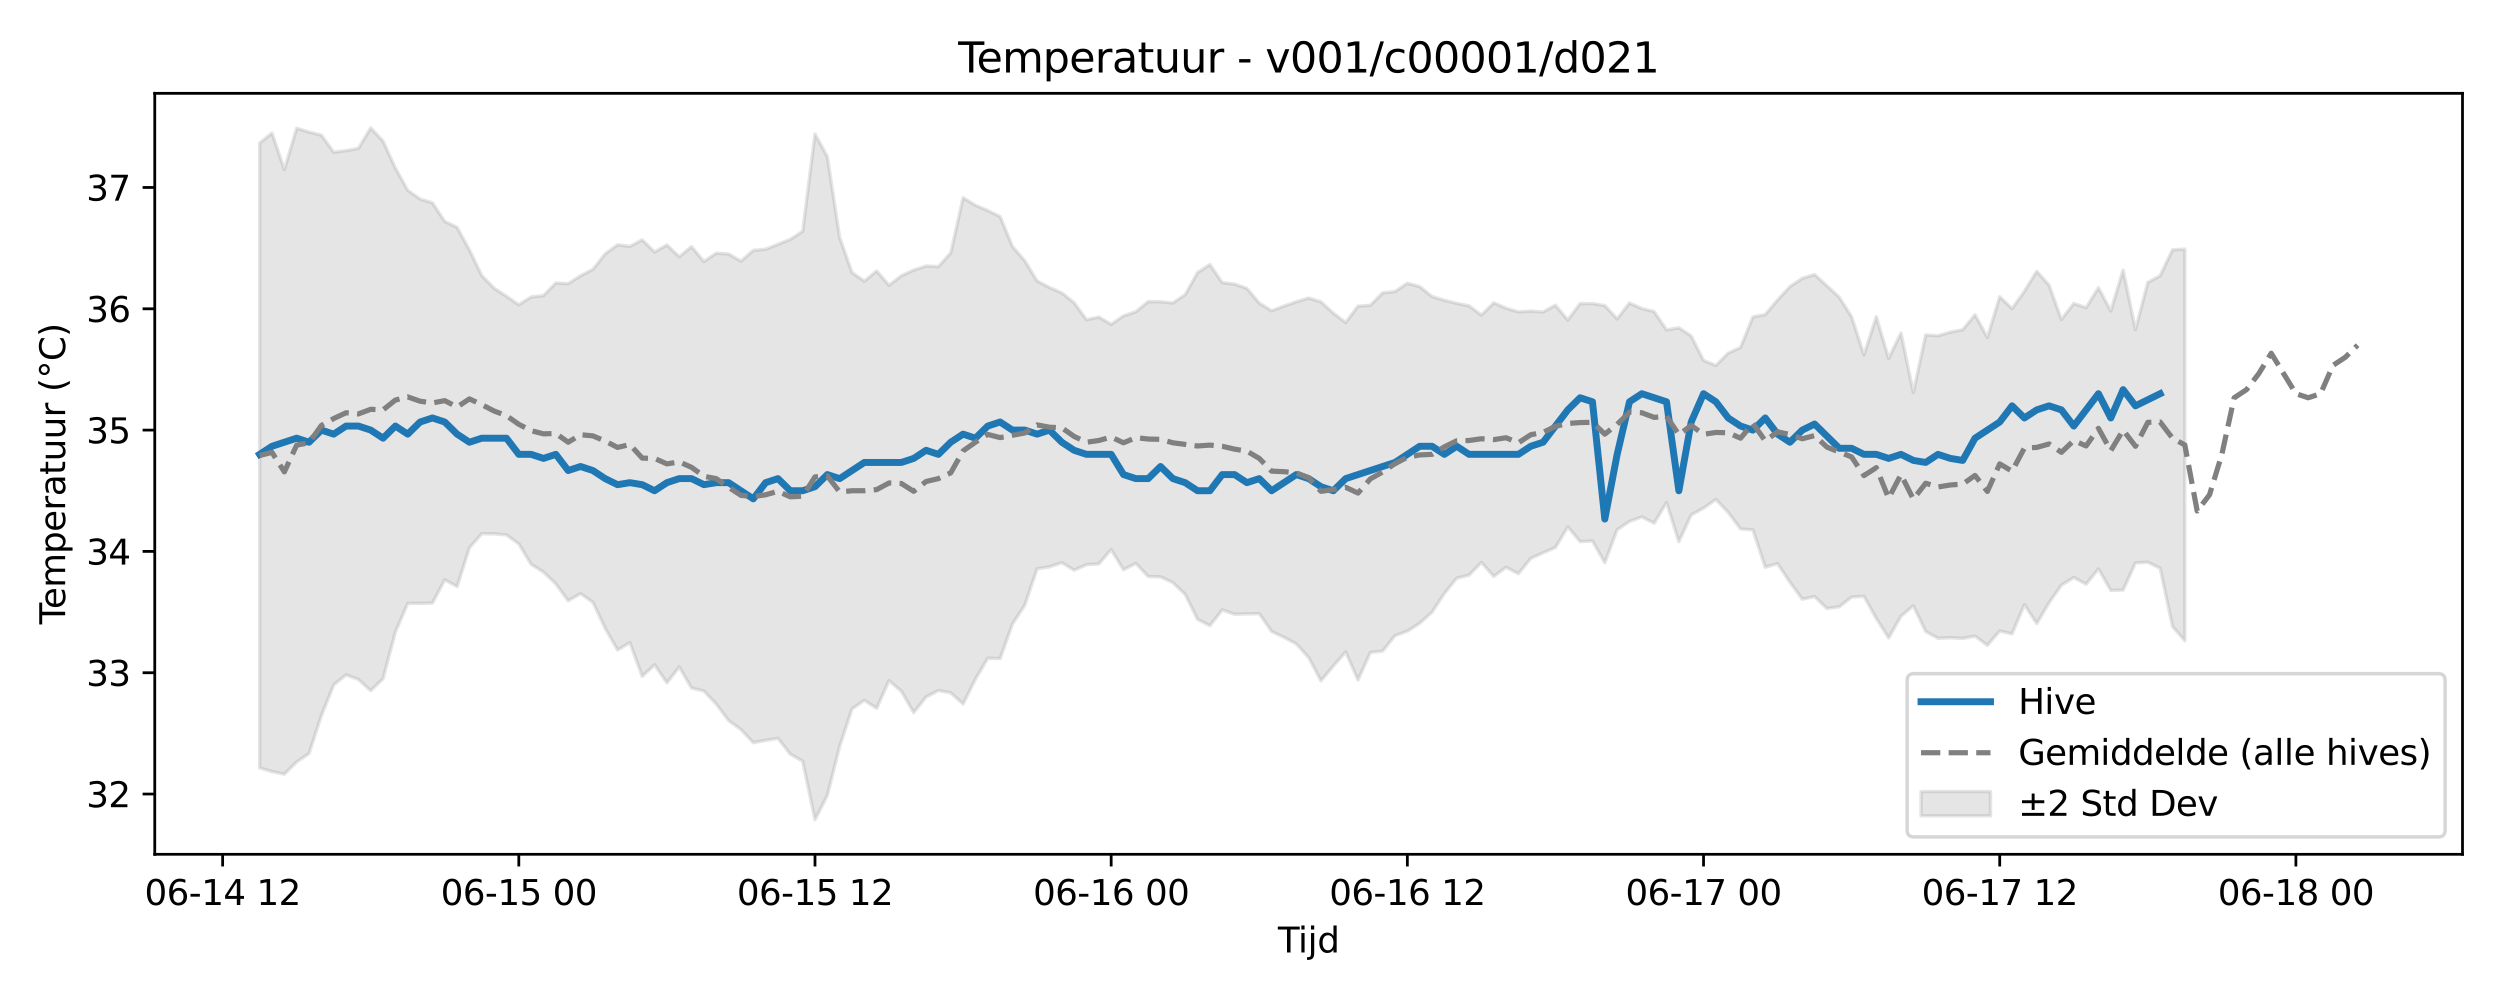 <?xml version="1.0" encoding="utf-8" standalone="no"?>
<!DOCTYPE svg PUBLIC "-//W3C//DTD SVG 1.1//EN"
  "http://www.w3.org/Graphics/SVG/1.1/DTD/svg11.dtd">
<svg xmlns:xlink="http://www.w3.org/1999/xlink" width="720pt" height="288pt" viewBox="0 0 720 288" xmlns="http://www.w3.org/2000/svg" version="1.1">
 <defs>
  <style type="text/css">*{stroke-linejoin: round; stroke-linecap: butt}</style>
 </defs>
 <g id="figure_1">
  <g id="patch_1">
   <path d="M 0 288 
L 720 288 
L 720 0 
L 0 0 
z
" style="fill: #ffffff"/>
  </g>
  <g id="axes_1">
   <g id="patch_2">
    <path d="M 44.57 246.04 
L 709.2 246.04 
L 709.2 26.88 
L 44.57 26.88 
z
" style="fill: #ffffff"/>
   </g>
   <g id="FillBetweenPolyCollection_1">
    <defs>
     <path id="m0c47809b32" d="M 74.78 -246.787 
L 74.78 -66.837 
L 78.335 -65.784 
L 81.889 -65.04 
L 85.443 -68.555 
L 88.997 -70.974 
L 92.551 -81.857 
L 96.105 -90.76 
L 99.66 -93.629 
L 103.214 -92.317 
L 106.768 -89.085 
L 110.322 -92.553 
L 113.876 -105.993 
L 117.431 -114.218 
L 120.985 -114.231 
L 124.539 -114.32 
L 128.093 -120.994 
L 131.647 -119.094 
L 135.201 -130.238 
L 138.756 -134.29 
L 142.31 -134.255 
L 145.864 -133.932 
L 149.418 -131.358 
L 152.972 -125.472 
L 156.526 -123.236 
L 160.081 -119.826 
L 163.635 -114.977 
L 167.189 -117.032 
L 170.743 -114.53 
L 174.297 -107.052 
L 177.851 -100.796 
L 181.406 -102.907 
L 184.96 -93.21 
L 188.514 -96.537 
L 192.068 -91.352 
L 195.622 -95.898 
L 199.176 -89.835 
L 202.731 -88.978 
L 206.285 -85.218 
L 209.839 -80.486 
L 213.393 -77.875 
L 216.947 -74.112 
L 220.501 -74.775 
L 224.056 -75.357 
L 227.61 -70.788 
L 231.164 -68.779 
L 234.718 -51.922 
L 238.272 -58.914 
L 241.826 -73.061 
L 245.381 -83.819 
L 248.935 -86.3 
L 252.489 -84.027 
L 256.043 -91.982 
L 259.597 -88.906 
L 263.152 -82.775 
L 266.706 -87.267 
L 270.26 -89.108 
L 273.814 -88.477 
L 277.368 -85.248 
L 280.922 -92.387 
L 284.477 -98.426 
L 288.031 -98.333 
L 291.585 -108.265 
L 295.139 -113.714 
L 298.693 -124.188 
L 302.247 -124.741 
L 305.802 -125.943 
L 309.356 -123.798 
L 312.91 -125.366 
L 316.464 -125.588 
L 320.018 -129.702 
L 323.572 -123.905 
L 327.127 -125.726 
L 330.681 -121.97 
L 334.235 -121.858 
L 337.789 -120.21 
L 341.343 -116.797 
L 344.897 -109.618 
L 348.452 -107.817 
L 352.006 -112.35 
L 355.56 -111.104 
L 359.114 -111.187 
L 362.668 -111.259 
L 366.222 -106.138 
L 369.777 -104.463 
L 373.331 -102.561 
L 376.885 -98.648 
L 380.439 -91.933 
L 383.993 -96.167 
L 387.548 -100.224 
L 391.102 -92.16 
L 394.656 -100.081 
L 398.21 -100.492 
L 401.764 -104.933 
L 405.318 -106.219 
L 408.873 -108.504 
L 412.427 -111.701 
L 415.981 -117.094 
L 419.535 -121.489 
L 423.089 -122.353 
L 426.643 -126.028 
L 430.198 -121.982 
L 433.752 -124.625 
L 437.306 -122.761 
L 440.86 -127.187 
L 444.414 -128.793 
L 447.968 -130.325 
L 451.523 -136.258 
L 455.077 -132.026 
L 458.631 -132.184 
L 462.185 -125.945 
L 465.739 -135.432 
L 469.293 -137.843 
L 472.848 -139.123 
L 476.402 -137.322 
L 479.956 -143.262 
L 483.51 -132.006 
L 487.064 -139.687 
L 490.618 -141.66 
L 494.173 -144.156 
L 497.727 -140.409 
L 501.281 -135.658 
L 504.835 -135.39 
L 508.389 -124.654 
L 511.944 -125.673 
L 515.498 -120.326 
L 519.052 -115.435 
L 522.606 -116.179 
L 526.16 -112.758 
L 529.714 -113.238 
L 533.269 -116.039 
L 536.823 -116.266 
L 540.377 -109.874 
L 543.931 -104.283 
L 547.485 -110.534 
L 551.039 -113.545 
L 554.594 -106.123 
L 558.148 -104.189 
L 561.702 -104.322 
L 565.256 -104.125 
L 568.81 -104.801 
L 572.364 -102.144 
L 575.919 -106.267 
L 579.473 -105.467 
L 583.027 -113.854 
L 586.581 -108.419 
L 590.135 -114.421 
L 593.689 -119.462 
L 597.244 -121.682 
L 600.798 -119.754 
L 604.352 -124.136 
L 607.906 -117.962 
L 611.46 -118.056 
L 615.014 -125.882 
L 618.569 -126.073 
L 622.123 -124.343 
L 625.677 -107.578 
L 629.231 -103.463 
L 629.231 -216.262 
L 629.231 -216.262 
L 625.677 -216.029 
L 622.123 -208.58 
L 618.569 -206.656 
L 615.014 -193.066 
L 611.46 -210.209 
L 607.906 -198.464 
L 604.352 -205.127 
L 600.798 -199.389 
L 597.244 -200.593 
L 593.689 -195.992 
L 590.135 -205.858 
L 586.581 -209.864 
L 583.027 -204.096 
L 579.473 -199.118 
L 575.919 -202.533 
L 572.364 -190.795 
L 568.81 -197.344 
L 565.256 -193.029 
L 561.702 -192.333 
L 558.148 -191.301 
L 554.594 -191.53 
L 551.039 -174.93 
L 547.485 -192.11 
L 543.931 -184.775 
L 540.377 -196.763 
L 536.823 -185.795 
L 533.269 -196.754 
L 529.714 -202.383 
L 526.16 -205.691 
L 522.606 -208.925 
L 519.052 -207.839 
L 515.498 -205.444 
L 511.944 -201.594 
L 508.389 -197.4 
L 504.835 -196.701 
L 501.281 -187.948 
L 497.727 -186.304 
L 494.173 -182.75 
L 490.618 -184.179 
L 487.064 -191.24 
L 483.51 -193.597 
L 479.956 -192.989 
L 476.402 -198.263 
L 472.848 -199.124 
L 469.293 -200.737 
L 465.739 -196.161 
L 462.185 -199.991 
L 458.631 -200.573 
L 455.077 -200.565 
L 451.523 -195.834 
L 447.968 -200.102 
L 444.414 -198.141 
L 440.86 -198.417 
L 437.306 -198.184 
L 433.752 -199.231 
L 430.198 -200.793 
L 426.643 -197.246 
L 423.089 -199.923 
L 419.535 -200.62 
L 415.981 -201.522 
L 412.427 -202.589 
L 408.873 -205.454 
L 405.318 -206.408 
L 401.764 -204.033 
L 398.21 -203.65 
L 394.656 -200.068 
L 391.102 -199.836 
L 387.548 -195.1 
L 383.993 -197.826 
L 380.439 -201.062 
L 376.885 -202.166 
L 373.331 -201.081 
L 369.777 -199.844 
L 366.222 -198.503 
L 362.668 -200.702 
L 359.114 -204.933 
L 355.56 -206.181 
L 352.006 -206.598 
L 348.452 -211.797 
L 344.897 -209.496 
L 341.343 -203.149 
L 337.789 -200.735 
L 334.235 -201.083 
L 330.681 -201.137 
L 327.127 -198.214 
L 323.572 -197.039 
L 320.018 -194.57 
L 316.464 -196.688 
L 312.91 -195.911 
L 309.356 -200.807 
L 305.802 -203.653 
L 302.247 -205.188 
L 298.693 -207.072 
L 295.139 -212.887 
L 291.585 -217.006 
L 288.031 -225.607 
L 284.477 -227.343 
L 280.922 -228.891 
L 277.368 -231.038 
L 273.814 -215.165 
L 270.26 -211.207 
L 266.706 -211.384 
L 263.152 -210.22 
L 259.597 -208.58 
L 256.043 -205.837 
L 252.489 -209.966 
L 248.935 -207.028 
L 245.381 -209.508 
L 241.826 -219.601 
L 238.272 -242.898 
L 234.718 -249.391 
L 231.164 -221.387 
L 227.61 -219.046 
L 224.056 -217.638 
L 220.501 -216.223 
L 216.947 -215.888 
L 213.393 -212.791 
L 209.839 -214.838 
L 206.285 -215.096 
L 202.731 -212.668 
L 199.176 -216.968 
L 195.622 -214.066 
L 192.068 -217.448 
L 188.514 -215.424 
L 184.96 -218.917 
L 181.406 -217.04 
L 177.851 -217.487 
L 174.297 -214.891 
L 170.743 -210.408 
L 167.189 -208.571 
L 163.635 -206.301 
L 160.081 -206.498 
L 156.526 -202.866 
L 152.972 -202.46 
L 149.418 -200.235 
L 145.864 -202.652 
L 142.31 -204.99 
L 138.756 -208.615 
L 135.201 -215.995 
L 131.647 -222.481 
L 128.093 -224.241 
L 124.539 -229.584 
L 120.985 -230.671 
L 117.431 -233.18 
L 113.876 -239.574 
L 110.322 -247.357 
L 106.768 -251.158 
L 103.214 -245.264 
L 99.66 -244.618 
L 96.105 -244.16 
L 92.551 -249.07 
L 88.997 -249.971 
L 85.443 -251.059 
L 81.889 -239.157 
L 78.335 -249.671 
L 74.78 -246.787 
z
" style="stroke: #808080; stroke-opacity: 0.2"/>
    </defs>
    <g clip-path="url(#pe07b3b62cb)">
     <use xlink:href="#m0c47809b32" x="0" y="288" style="fill: #808080; fill-opacity: 0.2; stroke: #808080; stroke-opacity: 0.2"/>
    </g>
   </g>
   <g id="matplotlib.axis_1">
    <g id="xtick_1">
     <g id="line2d_1">
      <defs>
       <path id="m86c4e4c9b5" d="M 0 0 
L 0 3.5 
" style="stroke: #000000; stroke-width: 0.8"/>
      </defs>
      <g>
       <use xlink:href="#m86c4e4c9b5" x="64.118" y="246.04" style="stroke: #000000; stroke-width: 0.8"/>
      </g>
     </g>
     <g id="text_1">
      <!-- 06-14 12 -->
      <g transform="translate(41.637 260.638) scale(0.1 -0.1)">
       <defs>
        <path id="DejaVuSans-30" d="M 2034 4250 
Q 1547 4250 1301 3770 
Q 1056 3291 1056 2328 
Q 1056 1369 1301 889 
Q 1547 409 2034 409 
Q 2525 409 2770 889 
Q 3016 1369 3016 2328 
Q 3016 3291 2770 3770 
Q 2525 4250 2034 4250 
z
M 2034 4750 
Q 2819 4750 3233 4129 
Q 3647 3509 3647 2328 
Q 3647 1150 3233 529 
Q 2819 -91 2034 -91 
Q 1250 -91 836 529 
Q 422 1150 422 2328 
Q 422 3509 836 4129 
Q 1250 4750 2034 4750 
z
" transform="scale(0.016)"/>
        <path id="DejaVuSans-36" d="M 2113 2584 
Q 1688 2584 1439 2293 
Q 1191 2003 1191 1497 
Q 1191 994 1439 701 
Q 1688 409 2113 409 
Q 2538 409 2786 701 
Q 3034 994 3034 1497 
Q 3034 2003 2786 2293 
Q 2538 2584 2113 2584 
z
M 3366 4563 
L 3366 3988 
Q 3128 4100 2886 4159 
Q 2644 4219 2406 4219 
Q 1781 4219 1451 3797 
Q 1122 3375 1075 2522 
Q 1259 2794 1537 2939 
Q 1816 3084 2150 3084 
Q 2853 3084 3261 2657 
Q 3669 2231 3669 1497 
Q 3669 778 3244 343 
Q 2819 -91 2113 -91 
Q 1303 -91 875 529 
Q 447 1150 447 2328 
Q 447 3434 972 4092 
Q 1497 4750 2381 4750 
Q 2619 4750 2861 4703 
Q 3103 4656 3366 4563 
z
" transform="scale(0.016)"/>
        <path id="DejaVuSans-2d" d="M 313 2009 
L 1997 2009 
L 1997 1497 
L 313 1497 
L 313 2009 
z
" transform="scale(0.016)"/>
        <path id="DejaVuSans-31" d="M 794 531 
L 1825 531 
L 1825 4091 
L 703 3866 
L 703 4441 
L 1819 4666 
L 2450 4666 
L 2450 531 
L 3481 531 
L 3481 0 
L 794 0 
L 794 531 
z
" transform="scale(0.016)"/>
        <path id="DejaVuSans-34" d="M 2419 4116 
L 825 1625 
L 2419 1625 
L 2419 4116 
z
M 2253 4666 
L 3047 4666 
L 3047 1625 
L 3713 1625 
L 3713 1100 
L 3047 1100 
L 3047 0 
L 2419 0 
L 2419 1100 
L 313 1100 
L 313 1709 
L 2253 4666 
z
" transform="scale(0.016)"/>
        <path id="DejaVuSans-20" transform="scale(0.016)"/>
        <path id="DejaVuSans-32" d="M 1228 531 
L 3431 531 
L 3431 0 
L 469 0 
L 469 531 
Q 828 903 1448 1529 
Q 2069 2156 2228 2338 
Q 2531 2678 2651 2914 
Q 2772 3150 2772 3378 
Q 2772 3750 2511 3984 
Q 2250 4219 1831 4219 
Q 1534 4219 1204 4116 
Q 875 4013 500 3803 
L 500 4441 
Q 881 4594 1212 4672 
Q 1544 4750 1819 4750 
Q 2544 4750 2975 4387 
Q 3406 4025 3406 3419 
Q 3406 3131 3298 2873 
Q 3191 2616 2906 2266 
Q 2828 2175 2409 1742 
Q 1991 1309 1228 531 
z
" transform="scale(0.016)"/>
       </defs>
       <use xlink:href="#DejaVuSans-30"/>
       <use xlink:href="#DejaVuSans-36" transform="translate(63.623 0)"/>
       <use xlink:href="#DejaVuSans-2d" transform="translate(127.246 0)"/>
       <use xlink:href="#DejaVuSans-31" transform="translate(163.33 0)"/>
       <use xlink:href="#DejaVuSans-34" transform="translate(226.953 0)"/>
       <use xlink:href="#DejaVuSans-20" transform="translate(290.576 0)"/>
       <use xlink:href="#DejaVuSans-31" transform="translate(322.363 0)"/>
       <use xlink:href="#DejaVuSans-32" transform="translate(385.986 0)"/>
      </g>
     </g>
    </g>
    <g id="xtick_2">
     <g id="line2d_2">
      <g>
       <use xlink:href="#m86c4e4c9b5" x="149.418" y="246.04" style="stroke: #000000; stroke-width: 0.8"/>
      </g>
     </g>
     <g id="text_2">
      <!-- 06-15 00 -->
      <g transform="translate(126.938 260.638) scale(0.1 -0.1)">
       <defs>
        <path id="DejaVuSans-35" d="M 691 4666 
L 3169 4666 
L 3169 4134 
L 1269 4134 
L 1269 2991 
Q 1406 3038 1543 3061 
Q 1681 3084 1819 3084 
Q 2600 3084 3056 2656 
Q 3513 2228 3513 1497 
Q 3513 744 3044 326 
Q 2575 -91 1722 -91 
Q 1428 -91 1123 -41 
Q 819 9 494 109 
L 494 744 
Q 775 591 1075 516 
Q 1375 441 1709 441 
Q 2250 441 2565 725 
Q 2881 1009 2881 1497 
Q 2881 1984 2565 2268 
Q 2250 2553 1709 2553 
Q 1456 2553 1204 2497 
Q 953 2441 691 2322 
L 691 4666 
z
" transform="scale(0.016)"/>
       </defs>
       <use xlink:href="#DejaVuSans-30"/>
       <use xlink:href="#DejaVuSans-36" transform="translate(63.623 0)"/>
       <use xlink:href="#DejaVuSans-2d" transform="translate(127.246 0)"/>
       <use xlink:href="#DejaVuSans-31" transform="translate(163.33 0)"/>
       <use xlink:href="#DejaVuSans-35" transform="translate(226.953 0)"/>
       <use xlink:href="#DejaVuSans-20" transform="translate(290.576 0)"/>
       <use xlink:href="#DejaVuSans-30" transform="translate(322.363 0)"/>
       <use xlink:href="#DejaVuSans-30" transform="translate(385.986 0)"/>
      </g>
     </g>
    </g>
    <g id="xtick_3">
     <g id="line2d_3">
      <g>
       <use xlink:href="#m86c4e4c9b5" x="234.718" y="246.04" style="stroke: #000000; stroke-width: 0.8"/>
      </g>
     </g>
     <g id="text_3">
      <!-- 06-15 12 -->
      <g transform="translate(212.238 260.638) scale(0.1 -0.1)">
       <use xlink:href="#DejaVuSans-30"/>
       <use xlink:href="#DejaVuSans-36" transform="translate(63.623 0)"/>
       <use xlink:href="#DejaVuSans-2d" transform="translate(127.246 0)"/>
       <use xlink:href="#DejaVuSans-31" transform="translate(163.33 0)"/>
       <use xlink:href="#DejaVuSans-35" transform="translate(226.953 0)"/>
       <use xlink:href="#DejaVuSans-20" transform="translate(290.576 0)"/>
       <use xlink:href="#DejaVuSans-31" transform="translate(322.363 0)"/>
       <use xlink:href="#DejaVuSans-32" transform="translate(385.986 0)"/>
      </g>
     </g>
    </g>
    <g id="xtick_4">
     <g id="line2d_4">
      <g>
       <use xlink:href="#m86c4e4c9b5" x="320.018" y="246.04" style="stroke: #000000; stroke-width: 0.8"/>
      </g>
     </g>
     <g id="text_4">
      <!-- 06-16 00 -->
      <g transform="translate(297.538 260.638) scale(0.1 -0.1)">
       <use xlink:href="#DejaVuSans-30"/>
       <use xlink:href="#DejaVuSans-36" transform="translate(63.623 0)"/>
       <use xlink:href="#DejaVuSans-2d" transform="translate(127.246 0)"/>
       <use xlink:href="#DejaVuSans-31" transform="translate(163.33 0)"/>
       <use xlink:href="#DejaVuSans-36" transform="translate(226.953 0)"/>
       <use xlink:href="#DejaVuSans-20" transform="translate(290.576 0)"/>
       <use xlink:href="#DejaVuSans-30" transform="translate(322.363 0)"/>
       <use xlink:href="#DejaVuSans-30" transform="translate(385.986 0)"/>
      </g>
     </g>
    </g>
    <g id="xtick_5">
     <g id="line2d_5">
      <g>
       <use xlink:href="#m86c4e4c9b5" x="405.318" y="246.04" style="stroke: #000000; stroke-width: 0.8"/>
      </g>
     </g>
     <g id="text_5">
      <!-- 06-16 12 -->
      <g transform="translate(382.838 260.638) scale(0.1 -0.1)">
       <use xlink:href="#DejaVuSans-30"/>
       <use xlink:href="#DejaVuSans-36" transform="translate(63.623 0)"/>
       <use xlink:href="#DejaVuSans-2d" transform="translate(127.246 0)"/>
       <use xlink:href="#DejaVuSans-31" transform="translate(163.33 0)"/>
       <use xlink:href="#DejaVuSans-36" transform="translate(226.953 0)"/>
       <use xlink:href="#DejaVuSans-20" transform="translate(290.576 0)"/>
       <use xlink:href="#DejaVuSans-31" transform="translate(322.363 0)"/>
       <use xlink:href="#DejaVuSans-32" transform="translate(385.986 0)"/>
      </g>
     </g>
    </g>
    <g id="xtick_6">
     <g id="line2d_6">
      <g>
       <use xlink:href="#m86c4e4c9b5" x="490.618" y="246.04" style="stroke: #000000; stroke-width: 0.8"/>
      </g>
     </g>
     <g id="text_6">
      <!-- 06-17 00 -->
      <g transform="translate(468.138 260.638) scale(0.1 -0.1)">
       <defs>
        <path id="DejaVuSans-37" d="M 525 4666 
L 3525 4666 
L 3525 4397 
L 1831 0 
L 1172 0 
L 2766 4134 
L 525 4134 
L 525 4666 
z
" transform="scale(0.016)"/>
       </defs>
       <use xlink:href="#DejaVuSans-30"/>
       <use xlink:href="#DejaVuSans-36" transform="translate(63.623 0)"/>
       <use xlink:href="#DejaVuSans-2d" transform="translate(127.246 0)"/>
       <use xlink:href="#DejaVuSans-31" transform="translate(163.33 0)"/>
       <use xlink:href="#DejaVuSans-37" transform="translate(226.953 0)"/>
       <use xlink:href="#DejaVuSans-20" transform="translate(290.576 0)"/>
       <use xlink:href="#DejaVuSans-30" transform="translate(322.363 0)"/>
       <use xlink:href="#DejaVuSans-30" transform="translate(385.986 0)"/>
      </g>
     </g>
    </g>
    <g id="xtick_7">
     <g id="line2d_7">
      <g>
       <use xlink:href="#m86c4e4c9b5" x="575.919" y="246.04" style="stroke: #000000; stroke-width: 0.8"/>
      </g>
     </g>
     <g id="text_7">
      <!-- 06-17 12 -->
      <g transform="translate(553.438 260.638) scale(0.1 -0.1)">
       <use xlink:href="#DejaVuSans-30"/>
       <use xlink:href="#DejaVuSans-36" transform="translate(63.623 0)"/>
       <use xlink:href="#DejaVuSans-2d" transform="translate(127.246 0)"/>
       <use xlink:href="#DejaVuSans-31" transform="translate(163.33 0)"/>
       <use xlink:href="#DejaVuSans-37" transform="translate(226.953 0)"/>
       <use xlink:href="#DejaVuSans-20" transform="translate(290.576 0)"/>
       <use xlink:href="#DejaVuSans-31" transform="translate(322.363 0)"/>
       <use xlink:href="#DejaVuSans-32" transform="translate(385.986 0)"/>
      </g>
     </g>
    </g>
    <g id="xtick_8">
     <g id="line2d_8">
      <g>
       <use xlink:href="#m86c4e4c9b5" x="661.219" y="246.04" style="stroke: #000000; stroke-width: 0.8"/>
      </g>
     </g>
     <g id="text_8">
      <!-- 06-18 00 -->
      <g transform="translate(638.738 260.638) scale(0.1 -0.1)">
       <defs>
        <path id="DejaVuSans-38" d="M 2034 2216 
Q 1584 2216 1326 1975 
Q 1069 1734 1069 1313 
Q 1069 891 1326 650 
Q 1584 409 2034 409 
Q 2484 409 2743 651 
Q 3003 894 3003 1313 
Q 3003 1734 2745 1975 
Q 2488 2216 2034 2216 
z
M 1403 2484 
Q 997 2584 770 2862 
Q 544 3141 544 3541 
Q 544 4100 942 4425 
Q 1341 4750 2034 4750 
Q 2731 4750 3128 4425 
Q 3525 4100 3525 3541 
Q 3525 3141 3298 2862 
Q 3072 2584 2669 2484 
Q 3125 2378 3379 2068 
Q 3634 1759 3634 1313 
Q 3634 634 3220 271 
Q 2806 -91 2034 -91 
Q 1263 -91 848 271 
Q 434 634 434 1313 
Q 434 1759 690 2068 
Q 947 2378 1403 2484 
z
M 1172 3481 
Q 1172 3119 1398 2916 
Q 1625 2713 2034 2713 
Q 2441 2713 2670 2916 
Q 2900 3119 2900 3481 
Q 2900 3844 2670 4047 
Q 2441 4250 2034 4250 
Q 1625 4250 1398 4047 
Q 1172 3844 1172 3481 
z
" transform="scale(0.016)"/>
       </defs>
       <use xlink:href="#DejaVuSans-30"/>
       <use xlink:href="#DejaVuSans-36" transform="translate(63.623 0)"/>
       <use xlink:href="#DejaVuSans-2d" transform="translate(127.246 0)"/>
       <use xlink:href="#DejaVuSans-31" transform="translate(163.33 0)"/>
       <use xlink:href="#DejaVuSans-38" transform="translate(226.953 0)"/>
       <use xlink:href="#DejaVuSans-20" transform="translate(290.576 0)"/>
       <use xlink:href="#DejaVuSans-30" transform="translate(322.363 0)"/>
       <use xlink:href="#DejaVuSans-30" transform="translate(385.986 0)"/>
      </g>
     </g>
    </g>
    <g id="text_9">
     <!-- Tijd -->
     <g transform="translate(368.035 274.317) scale(0.1 -0.1)">
      <defs>
       <path id="DejaVuSans-54" d="M -19 4666 
L 3928 4666 
L 3928 4134 
L 2272 4134 
L 2272 0 
L 1638 0 
L 1638 4134 
L -19 4134 
L -19 4666 
z
" transform="scale(0.016)"/>
       <path id="DejaVuSans-69" d="M 603 3500 
L 1178 3500 
L 1178 0 
L 603 0 
L 603 3500 
z
M 603 4863 
L 1178 4863 
L 1178 4134 
L 603 4134 
L 603 4863 
z
" transform="scale(0.016)"/>
       <path id="DejaVuSans-6a" d="M 603 3500 
L 1178 3500 
L 1178 -63 
Q 1178 -731 923 -1031 
Q 669 -1331 103 -1331 
L -116 -1331 
L -116 -844 
L 38 -844 
Q 366 -844 484 -692 
Q 603 -541 603 -63 
L 603 3500 
z
M 603 4863 
L 1178 4863 
L 1178 4134 
L 603 4134 
L 603 4863 
z
" transform="scale(0.016)"/>
       <path id="DejaVuSans-64" d="M 2906 2969 
L 2906 4863 
L 3481 4863 
L 3481 0 
L 2906 0 
L 2906 525 
Q 2725 213 2448 61 
Q 2172 -91 1784 -91 
Q 1150 -91 751 415 
Q 353 922 353 1747 
Q 353 2572 751 3078 
Q 1150 3584 1784 3584 
Q 2172 3584 2448 3432 
Q 2725 3281 2906 2969 
z
M 947 1747 
Q 947 1113 1208 752 
Q 1469 391 1925 391 
Q 2381 391 2643 752 
Q 2906 1113 2906 1747 
Q 2906 2381 2643 2742 
Q 2381 3103 1925 3103 
Q 1469 3103 1208 2742 
Q 947 2381 947 1747 
z
" transform="scale(0.016)"/>
      </defs>
      <use xlink:href="#DejaVuSans-54"/>
      <use xlink:href="#DejaVuSans-69" transform="translate(57.959 0)"/>
      <use xlink:href="#DejaVuSans-6a" transform="translate(85.742 0)"/>
      <use xlink:href="#DejaVuSans-64" transform="translate(113.525 0)"/>
     </g>
    </g>
   </g>
   <g id="matplotlib.axis_2">
    <g id="ytick_1">
     <g id="line2d_9">
      <defs>
       <path id="m906bab2d08" d="M 0 0 
L -3.5 0 
" style="stroke: #000000; stroke-width: 0.8"/>
      </defs>
      <g>
       <use xlink:href="#m906bab2d08" x="44.57" y="228.68" style="stroke: #000000; stroke-width: 0.8"/>
      </g>
     </g>
     <g id="text_10">
      <!-- 32 -->
      <g transform="translate(24.845 232.48) scale(0.1 -0.1)">
       <defs>
        <path id="DejaVuSans-33" d="M 2597 2516 
Q 3050 2419 3304 2112 
Q 3559 1806 3559 1356 
Q 3559 666 3084 287 
Q 2609 -91 1734 -91 
Q 1441 -91 1130 -33 
Q 819 25 488 141 
L 488 750 
Q 750 597 1062 519 
Q 1375 441 1716 441 
Q 2309 441 2620 675 
Q 2931 909 2931 1356 
Q 2931 1769 2642 2001 
Q 2353 2234 1838 2234 
L 1294 2234 
L 1294 2753 
L 1863 2753 
Q 2328 2753 2575 2939 
Q 2822 3125 2822 3475 
Q 2822 3834 2567 4026 
Q 2313 4219 1838 4219 
Q 1578 4219 1281 4162 
Q 984 4106 628 3988 
L 628 4550 
Q 988 4650 1302 4700 
Q 1616 4750 1894 4750 
Q 2613 4750 3031 4423 
Q 3450 4097 3450 3541 
Q 3450 3153 3228 2886 
Q 3006 2619 2597 2516 
z
" transform="scale(0.016)"/>
       </defs>
       <use xlink:href="#DejaVuSans-33"/>
       <use xlink:href="#DejaVuSans-32" transform="translate(63.623 0)"/>
      </g>
     </g>
    </g>
    <g id="ytick_2">
     <g id="line2d_10">
      <g>
       <use xlink:href="#m906bab2d08" x="44.57" y="193.743" style="stroke: #000000; stroke-width: 0.8"/>
      </g>
     </g>
     <g id="text_11">
      <!-- 33 -->
      <g transform="translate(24.845 197.542) scale(0.1 -0.1)">
       <use xlink:href="#DejaVuSans-33"/>
       <use xlink:href="#DejaVuSans-33" transform="translate(63.623 0)"/>
      </g>
     </g>
    </g>
    <g id="ytick_3">
     <g id="line2d_11">
      <g>
       <use xlink:href="#m906bab2d08" x="44.57" y="158.805" style="stroke: #000000; stroke-width: 0.8"/>
      </g>
     </g>
     <g id="text_12">
      <!-- 34 -->
      <g transform="translate(24.845 162.604) scale(0.1 -0.1)">
       <use xlink:href="#DejaVuSans-33"/>
       <use xlink:href="#DejaVuSans-34" transform="translate(63.623 0)"/>
      </g>
     </g>
    </g>
    <g id="ytick_4">
     <g id="line2d_12">
      <g>
       <use xlink:href="#m906bab2d08" x="44.57" y="123.867" style="stroke: #000000; stroke-width: 0.8"/>
      </g>
     </g>
     <g id="text_13">
      <!-- 35 -->
      <g transform="translate(24.845 127.667) scale(0.1 -0.1)">
       <use xlink:href="#DejaVuSans-33"/>
       <use xlink:href="#DejaVuSans-35" transform="translate(63.623 0)"/>
      </g>
     </g>
    </g>
    <g id="ytick_5">
     <g id="line2d_13">
      <g>
       <use xlink:href="#m906bab2d08" x="44.57" y="88.93" style="stroke: #000000; stroke-width: 0.8"/>
      </g>
     </g>
     <g id="text_14">
      <!-- 36 -->
      <g transform="translate(24.845 92.729) scale(0.1 -0.1)">
       <use xlink:href="#DejaVuSans-33"/>
       <use xlink:href="#DejaVuSans-36" transform="translate(63.623 0)"/>
      </g>
     </g>
    </g>
    <g id="ytick_6">
     <g id="line2d_14">
      <g>
       <use xlink:href="#m906bab2d08" x="44.57" y="53.992" style="stroke: #000000; stroke-width: 0.8"/>
      </g>
     </g>
     <g id="text_15">
      <!-- 37 -->
      <g transform="translate(24.845 57.792) scale(0.1 -0.1)">
       <use xlink:href="#DejaVuSans-33"/>
       <use xlink:href="#DejaVuSans-37" transform="translate(63.623 0)"/>
      </g>
     </g>
    </g>
    <g id="text_16">
     <!-- Temperatuur (°C) -->
     <g transform="translate(18.765 179.816) rotate(-90) scale(0.1 -0.1)">
      <defs>
       <path id="DejaVuSans-65" d="M 3597 1894 
L 3597 1613 
L 953 1613 
Q 991 1019 1311 708 
Q 1631 397 2203 397 
Q 2534 397 2845 478 
Q 3156 559 3463 722 
L 3463 178 
Q 3153 47 2828 -22 
Q 2503 -91 2169 -91 
Q 1331 -91 842 396 
Q 353 884 353 1716 
Q 353 2575 817 3079 
Q 1281 3584 2069 3584 
Q 2775 3584 3186 3129 
Q 3597 2675 3597 1894 
z
M 3022 2063 
Q 3016 2534 2758 2815 
Q 2500 3097 2075 3097 
Q 1594 3097 1305 2825 
Q 1016 2553 972 2059 
L 3022 2063 
z
" transform="scale(0.016)"/>
       <path id="DejaVuSans-6d" d="M 3328 2828 
Q 3544 3216 3844 3400 
Q 4144 3584 4550 3584 
Q 5097 3584 5394 3201 
Q 5691 2819 5691 2113 
L 5691 0 
L 5113 0 
L 5113 2094 
Q 5113 2597 4934 2840 
Q 4756 3084 4391 3084 
Q 3944 3084 3684 2787 
Q 3425 2491 3425 1978 
L 3425 0 
L 2847 0 
L 2847 2094 
Q 2847 2600 2669 2842 
Q 2491 3084 2119 3084 
Q 1678 3084 1418 2786 
Q 1159 2488 1159 1978 
L 1159 0 
L 581 0 
L 581 3500 
L 1159 3500 
L 1159 2956 
Q 1356 3278 1631 3431 
Q 1906 3584 2284 3584 
Q 2666 3584 2933 3390 
Q 3200 3197 3328 2828 
z
" transform="scale(0.016)"/>
       <path id="DejaVuSans-70" d="M 1159 525 
L 1159 -1331 
L 581 -1331 
L 581 3500 
L 1159 3500 
L 1159 2969 
Q 1341 3281 1617 3432 
Q 1894 3584 2278 3584 
Q 2916 3584 3314 3078 
Q 3713 2572 3713 1747 
Q 3713 922 3314 415 
Q 2916 -91 2278 -91 
Q 1894 -91 1617 61 
Q 1341 213 1159 525 
z
M 3116 1747 
Q 3116 2381 2855 2742 
Q 2594 3103 2138 3103 
Q 1681 3103 1420 2742 
Q 1159 2381 1159 1747 
Q 1159 1113 1420 752 
Q 1681 391 2138 391 
Q 2594 391 2855 752 
Q 3116 1113 3116 1747 
z
" transform="scale(0.016)"/>
       <path id="DejaVuSans-72" d="M 2631 2963 
Q 2534 3019 2420 3045 
Q 2306 3072 2169 3072 
Q 1681 3072 1420 2755 
Q 1159 2438 1159 1844 
L 1159 0 
L 581 0 
L 581 3500 
L 1159 3500 
L 1159 2956 
Q 1341 3275 1631 3429 
Q 1922 3584 2338 3584 
Q 2397 3584 2469 3576 
Q 2541 3569 2628 3553 
L 2631 2963 
z
" transform="scale(0.016)"/>
       <path id="DejaVuSans-61" d="M 2194 1759 
Q 1497 1759 1228 1600 
Q 959 1441 959 1056 
Q 959 750 1161 570 
Q 1363 391 1709 391 
Q 2188 391 2477 730 
Q 2766 1069 2766 1631 
L 2766 1759 
L 2194 1759 
z
M 3341 1997 
L 3341 0 
L 2766 0 
L 2766 531 
Q 2569 213 2275 61 
Q 1981 -91 1556 -91 
Q 1019 -91 701 211 
Q 384 513 384 1019 
Q 384 1609 779 1909 
Q 1175 2209 1959 2209 
L 2766 2209 
L 2766 2266 
Q 2766 2663 2505 2880 
Q 2244 3097 1772 3097 
Q 1472 3097 1187 3025 
Q 903 2953 641 2809 
L 641 3341 
Q 956 3463 1253 3523 
Q 1550 3584 1831 3584 
Q 2591 3584 2966 3190 
Q 3341 2797 3341 1997 
z
" transform="scale(0.016)"/>
       <path id="DejaVuSans-74" d="M 1172 4494 
L 1172 3500 
L 2356 3500 
L 2356 3053 
L 1172 3053 
L 1172 1153 
Q 1172 725 1289 603 
Q 1406 481 1766 481 
L 2356 481 
L 2356 0 
L 1766 0 
Q 1100 0 847 248 
Q 594 497 594 1153 
L 594 3053 
L 172 3053 
L 172 3500 
L 594 3500 
L 594 4494 
L 1172 4494 
z
" transform="scale(0.016)"/>
       <path id="DejaVuSans-75" d="M 544 1381 
L 544 3500 
L 1119 3500 
L 1119 1403 
Q 1119 906 1312 657 
Q 1506 409 1894 409 
Q 2359 409 2629 706 
Q 2900 1003 2900 1516 
L 2900 3500 
L 3475 3500 
L 3475 0 
L 2900 0 
L 2900 538 
Q 2691 219 2414 64 
Q 2138 -91 1772 -91 
Q 1169 -91 856 284 
Q 544 659 544 1381 
z
M 1991 3584 
L 1991 3584 
z
" transform="scale(0.016)"/>
       <path id="DejaVuSans-28" d="M 1984 4856 
Q 1566 4138 1362 3434 
Q 1159 2731 1159 2009 
Q 1159 1288 1364 580 
Q 1569 -128 1984 -844 
L 1484 -844 
Q 1016 -109 783 600 
Q 550 1309 550 2009 
Q 550 2706 781 3412 
Q 1013 4119 1484 4856 
L 1984 4856 
z
" transform="scale(0.016)"/>
       <path id="DejaVuSans-b0" d="M 1600 4347 
Q 1350 4347 1178 4173 
Q 1006 4000 1006 3750 
Q 1006 3503 1178 3333 
Q 1350 3163 1600 3163 
Q 1850 3163 2022 3333 
Q 2194 3503 2194 3750 
Q 2194 3997 2020 4172 
Q 1847 4347 1600 4347 
z
M 1600 4750 
Q 1800 4750 1984 4673 
Q 2169 4597 2303 4453 
Q 2447 4313 2519 4134 
Q 2591 3956 2591 3750 
Q 2591 3338 2302 3052 
Q 2013 2766 1594 2766 
Q 1172 2766 890 3047 
Q 609 3328 609 3750 
Q 609 4169 896 4459 
Q 1184 4750 1600 4750 
z
" transform="scale(0.016)"/>
       <path id="DejaVuSans-43" d="M 4122 4306 
L 4122 3641 
Q 3803 3938 3442 4084 
Q 3081 4231 2675 4231 
Q 1875 4231 1450 3742 
Q 1025 3253 1025 2328 
Q 1025 1406 1450 917 
Q 1875 428 2675 428 
Q 3081 428 3442 575 
Q 3803 722 4122 1019 
L 4122 359 
Q 3791 134 3420 21 
Q 3050 -91 2638 -91 
Q 1578 -91 968 557 
Q 359 1206 359 2328 
Q 359 3453 968 4101 
Q 1578 4750 2638 4750 
Q 3056 4750 3426 4639 
Q 3797 4528 4122 4306 
z
" transform="scale(0.016)"/>
       <path id="DejaVuSans-29" d="M 513 4856 
L 1013 4856 
Q 1481 4119 1714 3412 
Q 1947 2706 1947 2009 
Q 1947 1309 1714 600 
Q 1481 -109 1013 -844 
L 513 -844 
Q 928 -128 1133 580 
Q 1338 1288 1338 2009 
Q 1338 2731 1133 3434 
Q 928 4138 513 4856 
z
" transform="scale(0.016)"/>
      </defs>
      <use xlink:href="#DejaVuSans-54"/>
      <use xlink:href="#DejaVuSans-65" transform="translate(44.084 0)"/>
      <use xlink:href="#DejaVuSans-6d" transform="translate(105.607 0)"/>
      <use xlink:href="#DejaVuSans-70" transform="translate(203.02 0)"/>
      <use xlink:href="#DejaVuSans-65" transform="translate(266.496 0)"/>
      <use xlink:href="#DejaVuSans-72" transform="translate(328.02 0)"/>
      <use xlink:href="#DejaVuSans-61" transform="translate(369.133 0)"/>
      <use xlink:href="#DejaVuSans-74" transform="translate(430.412 0)"/>
      <use xlink:href="#DejaVuSans-75" transform="translate(469.621 0)"/>
      <use xlink:href="#DejaVuSans-75" transform="translate(533 0)"/>
      <use xlink:href="#DejaVuSans-72" transform="translate(596.379 0)"/>
      <use xlink:href="#DejaVuSans-20" transform="translate(637.492 0)"/>
      <use xlink:href="#DejaVuSans-28" transform="translate(669.279 0)"/>
      <use xlink:href="#DejaVuSans-b0" transform="translate(708.293 0)"/>
      <use xlink:href="#DejaVuSans-43" transform="translate(758.293 0)"/>
      <use xlink:href="#DejaVuSans-29" transform="translate(828.117 0)"/>
     </g>
    </g>
   </g>
   <g id="line2d_15">
    <path d="M 74.78 130.855 
L 78.335 128.526 
L 85.443 126.197 
L 88.997 127.361 
L 92.551 123.867 
L 96.105 125.032 
L 99.66 122.703 
L 103.214 122.703 
L 106.768 123.867 
L 110.322 126.197 
L 113.876 122.703 
L 117.431 125.032 
L 120.985 121.538 
L 124.539 120.374 
L 128.093 121.538 
L 131.647 125.032 
L 135.201 127.361 
L 138.756 126.197 
L 145.864 126.197 
L 149.418 130.855 
L 152.972 130.855 
L 156.526 132.02 
L 160.081 130.855 
L 163.635 135.513 
L 167.189 134.349 
L 170.743 135.513 
L 174.297 137.843 
L 177.851 139.589 
L 181.406 139.007 
L 184.96 139.589 
L 188.514 141.336 
L 192.068 139.007 
L 195.622 137.843 
L 199.176 137.843 
L 202.731 139.589 
L 206.285 139.007 
L 209.839 139.007 
L 216.947 143.665 
L 220.501 139.007 
L 224.056 137.843 
L 227.61 141.336 
L 231.164 141.336 
L 234.718 140.172 
L 238.272 136.678 
L 241.826 137.843 
L 248.935 133.184 
L 259.597 133.184 
L 263.152 132.02 
L 266.706 129.69 
L 270.26 130.855 
L 273.814 127.361 
L 277.368 125.032 
L 280.922 126.197 
L 284.477 122.703 
L 288.031 121.538 
L 291.585 123.867 
L 295.139 123.867 
L 298.693 125.032 
L 302.247 123.867 
L 305.802 127.361 
L 309.356 129.69 
L 312.91 130.855 
L 320.018 130.855 
L 323.572 136.678 
L 327.127 137.843 
L 330.681 137.843 
L 334.235 134.349 
L 337.789 137.843 
L 341.343 139.007 
L 344.897 141.336 
L 348.452 141.336 
L 352.006 136.678 
L 355.56 136.678 
L 359.114 139.007 
L 362.668 137.843 
L 366.222 141.336 
L 373.331 136.678 
L 376.885 137.843 
L 380.439 140.172 
L 383.993 141.336 
L 387.548 137.843 
L 401.764 133.184 
L 408.873 128.526 
L 412.427 128.526 
L 415.981 130.855 
L 419.535 128.526 
L 423.089 130.855 
L 437.306 130.855 
L 440.86 128.526 
L 444.414 127.361 
L 451.523 118.045 
L 455.077 114.551 
L 458.631 115.715 
L 462.185 149.488 
L 465.739 130.855 
L 469.293 115.715 
L 472.848 113.386 
L 479.956 115.715 
L 483.51 141.336 
L 487.064 121.538 
L 490.618 113.386 
L 494.173 115.715 
L 497.727 120.374 
L 501.281 122.703 
L 504.835 123.867 
L 508.389 120.374 
L 511.944 125.032 
L 515.498 127.361 
L 519.052 123.867 
L 522.606 122.121 
L 529.714 129.108 
L 533.269 129.108 
L 536.823 130.855 
L 540.377 130.855 
L 543.931 132.02 
L 547.485 130.855 
L 551.039 132.602 
L 554.594 133.184 
L 558.148 130.855 
L 561.702 132.02 
L 565.256 132.602 
L 568.81 126.197 
L 575.919 121.538 
L 579.473 116.88 
L 583.027 120.374 
L 586.581 118.045 
L 590.135 116.88 
L 593.689 118.045 
L 597.244 122.703 
L 604.352 113.386 
L 607.906 120.374 
L 611.46 112.222 
L 615.014 116.88 
L 622.123 113.386 
L 622.123 113.386 
" clip-path="url(#pe07b3b62cb)" style="fill: none; stroke: #1f77b4; stroke-width: 2; stroke-linecap: square"/>
   </g>
   <g id="line2d_16">
    <path d="M 74.78 131.188 
L 78.335 130.273 
L 81.889 135.902 
L 85.443 128.193 
L 88.997 127.528 
L 92.551 122.537 
L 96.105 120.54 
L 99.66 118.876 
L 103.214 119.209 
L 106.768 117.878 
L 110.322 118.045 
L 113.876 115.216 
L 117.431 114.301 
L 120.985 115.549 
L 124.539 116.048 
L 128.093 115.383 
L 131.647 117.213 
L 135.201 114.884 
L 138.756 116.547 
L 142.31 118.377 
L 145.864 119.708 
L 149.418 122.204 
L 152.972 124.034 
L 156.526 124.949 
L 160.081 124.838 
L 163.635 127.361 
L 167.189 125.198 
L 170.743 125.531 
L 174.297 127.029 
L 177.851 128.859 
L 181.406 128.027 
L 184.96 131.936 
L 188.514 132.02 
L 192.068 133.6 
L 195.622 133.018 
L 199.176 134.598 
L 202.731 137.177 
L 206.285 137.843 
L 209.839 140.338 
L 213.393 142.667 
L 216.947 143 
L 220.501 142.501 
L 224.056 141.503 
L 227.61 143.083 
L 231.164 142.917 
L 234.718 137.343 
L 238.272 137.094 
L 241.826 141.669 
L 245.381 141.336 
L 248.935 141.336 
L 252.489 141.004 
L 256.043 139.09 
L 259.597 139.257 
L 263.152 141.503 
L 266.706 138.674 
L 270.26 137.843 
L 273.814 136.179 
L 277.368 129.857 
L 280.922 127.361 
L 284.477 125.115 
L 288.031 126.03 
L 295.139 124.699 
L 298.693 122.37 
L 302.247 123.036 
L 305.802 123.202 
L 309.356 125.698 
L 312.91 127.361 
L 316.464 126.862 
L 320.018 125.864 
L 323.572 127.528 
L 327.127 126.03 
L 330.681 126.446 
L 334.235 126.529 
L 337.789 127.528 
L 344.897 128.443 
L 348.452 128.193 
L 352.006 128.526 
L 355.56 129.358 
L 359.114 129.94 
L 362.668 132.02 
L 366.222 135.68 
L 369.777 135.846 
L 373.331 136.179 
L 376.885 137.593 
L 380.439 141.503 
L 383.993 141.004 
L 387.548 140.338 
L 391.102 142.002 
L 394.656 137.926 
L 398.21 135.929 
L 401.764 133.517 
L 405.318 131.687 
L 408.873 131.021 
L 412.427 130.855 
L 415.981 128.692 
L 419.535 126.945 
L 423.089 126.862 
L 426.643 126.363 
L 430.198 126.613 
L 433.752 126.072 
L 437.306 127.528 
L 440.86 125.198 
L 444.414 124.533 
L 447.968 122.786 
L 451.523 121.954 
L 455.077 121.705 
L 458.631 121.621 
L 462.185 125.032 
L 465.739 122.204 
L 469.293 118.71 
L 472.848 118.876 
L 476.402 120.207 
L 479.956 119.875 
L 483.51 125.198 
L 487.064 122.537 
L 490.618 125.081 
L 494.173 124.547 
L 497.727 124.644 
L 501.281 126.197 
L 504.835 121.954 
L 508.389 126.973 
L 511.944 124.367 
L 515.498 125.115 
L 519.052 126.363 
L 522.606 125.448 
L 526.16 128.775 
L 533.269 131.604 
L 536.823 136.969 
L 540.377 134.682 
L 543.931 143.471 
L 547.485 136.678 
L 551.039 143.763 
L 554.594 139.173 
L 558.148 140.255 
L 561.702 139.673 
L 565.256 139.423 
L 568.81 136.927 
L 572.364 141.53 
L 575.919 133.6 
L 579.473 135.707 
L 583.027 129.025 
L 586.581 128.859 
L 590.135 127.86 
L 593.689 130.273 
L 597.244 126.862 
L 600.798 128.429 
L 604.352 123.368 
L 607.906 129.787 
L 611.46 123.867 
L 615.014 128.526 
L 618.569 121.635 
L 622.123 121.538 
L 625.677 126.197 
L 629.231 128.138 
L 632.785 147.159 
L 636.339 142.501 
L 639.894 130.855 
L 643.448 114.551 
L 647.002 112.222 
L 650.556 107.563 
L 654.11 101.74 
L 661.219 113.386 
L 664.773 114.551 
L 668.327 113.386 
L 671.881 105.234 
L 675.435 102.905 
L 678.99 99.411 
L 678.99 99.411 
" clip-path="url(#pe07b3b62cb)" style="fill: none; stroke-dasharray: 5.55,2.4; stroke-dashoffset: 0; stroke: #808080; stroke-width: 1.5"/>
   </g>
   <g id="patch_3">
    <path d="M 44.57 246.04 
L 44.57 26.88 
" style="fill: none; stroke: #000000; stroke-width: 0.8; stroke-linejoin: miter; stroke-linecap: square"/>
   </g>
   <g id="patch_4">
    <path d="M 709.2 246.04 
L 709.2 26.88 
" style="fill: none; stroke: #000000; stroke-width: 0.8; stroke-linejoin: miter; stroke-linecap: square"/>
   </g>
   <g id="patch_5">
    <path d="M 44.57 246.04 
L 709.2 246.04 
" style="fill: none; stroke: #000000; stroke-width: 0.8; stroke-linejoin: miter; stroke-linecap: square"/>
   </g>
   <g id="patch_6">
    <path d="M 44.57 26.88 
L 709.2 26.88 
" style="fill: none; stroke: #000000; stroke-width: 0.8; stroke-linejoin: miter; stroke-linecap: square"/>
   </g>
   <g id="text_17">
    <!-- Temperatuur - v001/c00001/d021 -->
    <g transform="translate(275.963 20.88) scale(0.12 -0.12)">
     <defs>
      <path id="DejaVuSans-76" d="M 191 3500 
L 800 3500 
L 1894 563 
L 2988 3500 
L 3597 3500 
L 2284 0 
L 1503 0 
L 191 3500 
z
" transform="scale(0.016)"/>
      <path id="DejaVuSans-2f" d="M 1625 4666 
L 2156 4666 
L 531 -594 
L 0 -594 
L 1625 4666 
z
" transform="scale(0.016)"/>
      <path id="DejaVuSans-63" d="M 3122 3366 
L 3122 2828 
Q 2878 2963 2633 3030 
Q 2388 3097 2138 3097 
Q 1578 3097 1268 2742 
Q 959 2388 959 1747 
Q 959 1106 1268 751 
Q 1578 397 2138 397 
Q 2388 397 2633 464 
Q 2878 531 3122 666 
L 3122 134 
Q 2881 22 2623 -34 
Q 2366 -91 2075 -91 
Q 1284 -91 818 406 
Q 353 903 353 1747 
Q 353 2603 823 3093 
Q 1294 3584 2113 3584 
Q 2378 3584 2631 3529 
Q 2884 3475 3122 3366 
z
" transform="scale(0.016)"/>
     </defs>
     <use xlink:href="#DejaVuSans-54"/>
     <use xlink:href="#DejaVuSans-65" transform="translate(44.084 0)"/>
     <use xlink:href="#DejaVuSans-6d" transform="translate(105.607 0)"/>
     <use xlink:href="#DejaVuSans-70" transform="translate(203.02 0)"/>
     <use xlink:href="#DejaVuSans-65" transform="translate(266.496 0)"/>
     <use xlink:href="#DejaVuSans-72" transform="translate(328.02 0)"/>
     <use xlink:href="#DejaVuSans-61" transform="translate(369.133 0)"/>
     <use xlink:href="#DejaVuSans-74" transform="translate(430.412 0)"/>
     <use xlink:href="#DejaVuSans-75" transform="translate(469.621 0)"/>
     <use xlink:href="#DejaVuSans-75" transform="translate(533 0)"/>
     <use xlink:href="#DejaVuSans-72" transform="translate(596.379 0)"/>
     <use xlink:href="#DejaVuSans-20" transform="translate(637.492 0)"/>
     <use xlink:href="#DejaVuSans-2d" transform="translate(669.279 0)"/>
     <use xlink:href="#DejaVuSans-20" transform="translate(705.363 0)"/>
     <use xlink:href="#DejaVuSans-76" transform="translate(737.15 0)"/>
     <use xlink:href="#DejaVuSans-30" transform="translate(796.33 0)"/>
     <use xlink:href="#DejaVuSans-30" transform="translate(859.953 0)"/>
     <use xlink:href="#DejaVuSans-31" transform="translate(923.576 0)"/>
     <use xlink:href="#DejaVuSans-2f" transform="translate(987.199 0)"/>
     <use xlink:href="#DejaVuSans-63" transform="translate(1020.891 0)"/>
     <use xlink:href="#DejaVuSans-30" transform="translate(1075.871 0)"/>
     <use xlink:href="#DejaVuSans-30" transform="translate(1139.494 0)"/>
     <use xlink:href="#DejaVuSans-30" transform="translate(1203.117 0)"/>
     <use xlink:href="#DejaVuSans-30" transform="translate(1266.74 0)"/>
     <use xlink:href="#DejaVuSans-31" transform="translate(1330.363 0)"/>
     <use xlink:href="#DejaVuSans-2f" transform="translate(1393.986 0)"/>
     <use xlink:href="#DejaVuSans-64" transform="translate(1427.678 0)"/>
     <use xlink:href="#DejaVuSans-30" transform="translate(1491.154 0)"/>
     <use xlink:href="#DejaVuSans-32" transform="translate(1554.777 0)"/>
     <use xlink:href="#DejaVuSans-31" transform="translate(1618.4 0)"/>
    </g>
   </g>
   <g id="legend_1">
    <g id="patch_7">
     <path d="M 551.256 241.04 
L 702.2 241.04 
Q 704.2 241.04 704.2 239.04 
L 704.2 196.006 
Q 704.2 194.006 702.2 194.006 
L 551.256 194.006 
Q 549.256 194.006 549.256 196.006 
L 549.256 239.04 
Q 549.256 241.04 551.256 241.04 
z
" style="fill: #ffffff; opacity: 0.8; stroke: #cccccc; stroke-linejoin: miter"/>
    </g>
    <g id="line2d_17">
     <path d="M 553.256 202.104 
L 563.256 202.104 
L 573.256 202.104 
" style="fill: none; stroke: #1f77b4; stroke-width: 2; stroke-linecap: square"/>
    </g>
    <g id="text_18">
     <!-- Hive -->
     <g transform="translate(581.256 205.604) scale(0.1 -0.1)">
      <defs>
       <path id="DejaVuSans-48" d="M 628 4666 
L 1259 4666 
L 1259 2753 
L 3553 2753 
L 3553 4666 
L 4184 4666 
L 4184 0 
L 3553 0 
L 3553 2222 
L 1259 2222 
L 1259 0 
L 628 0 
L 628 4666 
z
" transform="scale(0.016)"/>
      </defs>
      <use xlink:href="#DejaVuSans-48"/>
      <use xlink:href="#DejaVuSans-69" transform="translate(75.195 0)"/>
      <use xlink:href="#DejaVuSans-76" transform="translate(102.979 0)"/>
      <use xlink:href="#DejaVuSans-65" transform="translate(162.158 0)"/>
     </g>
    </g>
    <g id="line2d_18">
     <path d="M 553.256 216.782 
L 563.256 216.782 
L 573.256 216.782 
" style="fill: none; stroke-dasharray: 5.55,2.4; stroke-dashoffset: 0; stroke: #808080; stroke-width: 1.5"/>
    </g>
    <g id="text_19">
     <!-- Gemiddelde (alle hives) -->
     <g transform="translate(581.256 220.282) scale(0.1 -0.1)">
      <defs>
       <path id="DejaVuSans-47" d="M 3809 666 
L 3809 1919 
L 2778 1919 
L 2778 2438 
L 4434 2438 
L 4434 434 
Q 4069 175 3628 42 
Q 3188 -91 2688 -91 
Q 1594 -91 976 548 
Q 359 1188 359 2328 
Q 359 3472 976 4111 
Q 1594 4750 2688 4750 
Q 3144 4750 3555 4637 
Q 3966 4525 4313 4306 
L 4313 3634 
Q 3963 3931 3569 4081 
Q 3175 4231 2741 4231 
Q 1884 4231 1454 3753 
Q 1025 3275 1025 2328 
Q 1025 1384 1454 906 
Q 1884 428 2741 428 
Q 3075 428 3337 486 
Q 3600 544 3809 666 
z
" transform="scale(0.016)"/>
       <path id="DejaVuSans-6c" d="M 603 4863 
L 1178 4863 
L 1178 0 
L 603 0 
L 603 4863 
z
" transform="scale(0.016)"/>
       <path id="DejaVuSans-68" d="M 3513 2113 
L 3513 0 
L 2938 0 
L 2938 2094 
Q 2938 2591 2744 2837 
Q 2550 3084 2163 3084 
Q 1697 3084 1428 2787 
Q 1159 2491 1159 1978 
L 1159 0 
L 581 0 
L 581 4863 
L 1159 4863 
L 1159 2956 
Q 1366 3272 1645 3428 
Q 1925 3584 2291 3584 
Q 2894 3584 3203 3211 
Q 3513 2838 3513 2113 
z
" transform="scale(0.016)"/>
       <path id="DejaVuSans-73" d="M 2834 3397 
L 2834 2853 
Q 2591 2978 2328 3040 
Q 2066 3103 1784 3103 
Q 1356 3103 1142 2972 
Q 928 2841 928 2578 
Q 928 2378 1081 2264 
Q 1234 2150 1697 2047 
L 1894 2003 
Q 2506 1872 2764 1633 
Q 3022 1394 3022 966 
Q 3022 478 2636 193 
Q 2250 -91 1575 -91 
Q 1294 -91 989 -36 
Q 684 19 347 128 
L 347 722 
Q 666 556 975 473 
Q 1284 391 1588 391 
Q 1994 391 2212 530 
Q 2431 669 2431 922 
Q 2431 1156 2273 1281 
Q 2116 1406 1581 1522 
L 1381 1569 
Q 847 1681 609 1914 
Q 372 2147 372 2553 
Q 372 3047 722 3315 
Q 1072 3584 1716 3584 
Q 2034 3584 2315 3537 
Q 2597 3491 2834 3397 
z
" transform="scale(0.016)"/>
      </defs>
      <use xlink:href="#DejaVuSans-47"/>
      <use xlink:href="#DejaVuSans-65" transform="translate(77.49 0)"/>
      <use xlink:href="#DejaVuSans-6d" transform="translate(139.014 0)"/>
      <use xlink:href="#DejaVuSans-69" transform="translate(236.426 0)"/>
      <use xlink:href="#DejaVuSans-64" transform="translate(264.209 0)"/>
      <use xlink:href="#DejaVuSans-64" transform="translate(327.686 0)"/>
      <use xlink:href="#DejaVuSans-65" transform="translate(391.162 0)"/>
      <use xlink:href="#DejaVuSans-6c" transform="translate(452.686 0)"/>
      <use xlink:href="#DejaVuSans-64" transform="translate(480.469 0)"/>
      <use xlink:href="#DejaVuSans-65" transform="translate(543.945 0)"/>
      <use xlink:href="#DejaVuSans-20" transform="translate(605.469 0)"/>
      <use xlink:href="#DejaVuSans-28" transform="translate(637.256 0)"/>
      <use xlink:href="#DejaVuSans-61" transform="translate(676.27 0)"/>
      <use xlink:href="#DejaVuSans-6c" transform="translate(737.549 0)"/>
      <use xlink:href="#DejaVuSans-6c" transform="translate(765.332 0)"/>
      <use xlink:href="#DejaVuSans-65" transform="translate(793.115 0)"/>
      <use xlink:href="#DejaVuSans-20" transform="translate(854.639 0)"/>
      <use xlink:href="#DejaVuSans-68" transform="translate(886.426 0)"/>
      <use xlink:href="#DejaVuSans-69" transform="translate(949.805 0)"/>
      <use xlink:href="#DejaVuSans-76" transform="translate(977.588 0)"/>
      <use xlink:href="#DejaVuSans-65" transform="translate(1036.768 0)"/>
      <use xlink:href="#DejaVuSans-73" transform="translate(1098.291 0)"/>
      <use xlink:href="#DejaVuSans-29" transform="translate(1150.391 0)"/>
     </g>
    </g>
    <g id="patch_8">
     <path d="M 553.256 234.96 
L 573.256 234.96 
L 573.256 227.96 
L 553.256 227.96 
z
" style="fill: #808080; fill-opacity: 0.2; stroke: #808080; stroke-opacity: 0.2; stroke-linejoin: miter"/>
    </g>
    <g id="text_20">
     <!-- ±2 Std Dev -->
     <g transform="translate(581.256 234.96) scale(0.1 -0.1)">
      <defs>
       <path id="DejaVuSans-b1" d="M 2944 4013 
L 2944 2803 
L 4684 2803 
L 4684 2272 
L 2944 2272 
L 2944 1063 
L 2419 1063 
L 2419 2272 
L 678 2272 
L 678 2803 
L 2419 2803 
L 2419 4013 
L 2944 4013 
z
M 678 531 
L 4684 531 
L 4684 0 
L 678 0 
L 678 531 
z
" transform="scale(0.016)"/>
       <path id="DejaVuSans-53" d="M 3425 4513 
L 3425 3897 
Q 3066 4069 2747 4153 
Q 2428 4238 2131 4238 
Q 1616 4238 1336 4038 
Q 1056 3838 1056 3469 
Q 1056 3159 1242 3001 
Q 1428 2844 1947 2747 
L 2328 2669 
Q 3034 2534 3370 2195 
Q 3706 1856 3706 1288 
Q 3706 609 3251 259 
Q 2797 -91 1919 -91 
Q 1588 -91 1214 -16 
Q 841 59 441 206 
L 441 856 
Q 825 641 1194 531 
Q 1563 422 1919 422 
Q 2459 422 2753 634 
Q 3047 847 3047 1241 
Q 3047 1584 2836 1778 
Q 2625 1972 2144 2069 
L 1759 2144 
Q 1053 2284 737 2584 
Q 422 2884 422 3419 
Q 422 4038 858 4394 
Q 1294 4750 2059 4750 
Q 2388 4750 2728 4690 
Q 3069 4631 3425 4513 
z
" transform="scale(0.016)"/>
       <path id="DejaVuSans-44" d="M 1259 4147 
L 1259 519 
L 2022 519 
Q 2988 519 3436 956 
Q 3884 1394 3884 2338 
Q 3884 3275 3436 3711 
Q 2988 4147 2022 4147 
L 1259 4147 
z
M 628 4666 
L 1925 4666 
Q 3281 4666 3915 4102 
Q 4550 3538 4550 2338 
Q 4550 1131 3912 565 
Q 3275 0 1925 0 
L 628 0 
L 628 4666 
z
" transform="scale(0.016)"/>
      </defs>
      <use xlink:href="#DejaVuSans-b1"/>
      <use xlink:href="#DejaVuSans-32" transform="translate(83.789 0)"/>
      <use xlink:href="#DejaVuSans-20" transform="translate(147.412 0)"/>
      <use xlink:href="#DejaVuSans-53" transform="translate(179.199 0)"/>
      <use xlink:href="#DejaVuSans-74" transform="translate(242.676 0)"/>
      <use xlink:href="#DejaVuSans-64" transform="translate(281.885 0)"/>
      <use xlink:href="#DejaVuSans-20" transform="translate(345.361 0)"/>
      <use xlink:href="#DejaVuSans-44" transform="translate(377.148 0)"/>
      <use xlink:href="#DejaVuSans-65" transform="translate(454.15 0)"/>
      <use xlink:href="#DejaVuSans-76" transform="translate(515.674 0)"/>
     </g>
    </g>
   </g>
  </g>
 </g>
 <defs>
  <clipPath id="pe07b3b62cb">
   <rect x="44.57" y="26.88" width="664.63" height="219.16"/>
  </clipPath>
 </defs>
</svg>
